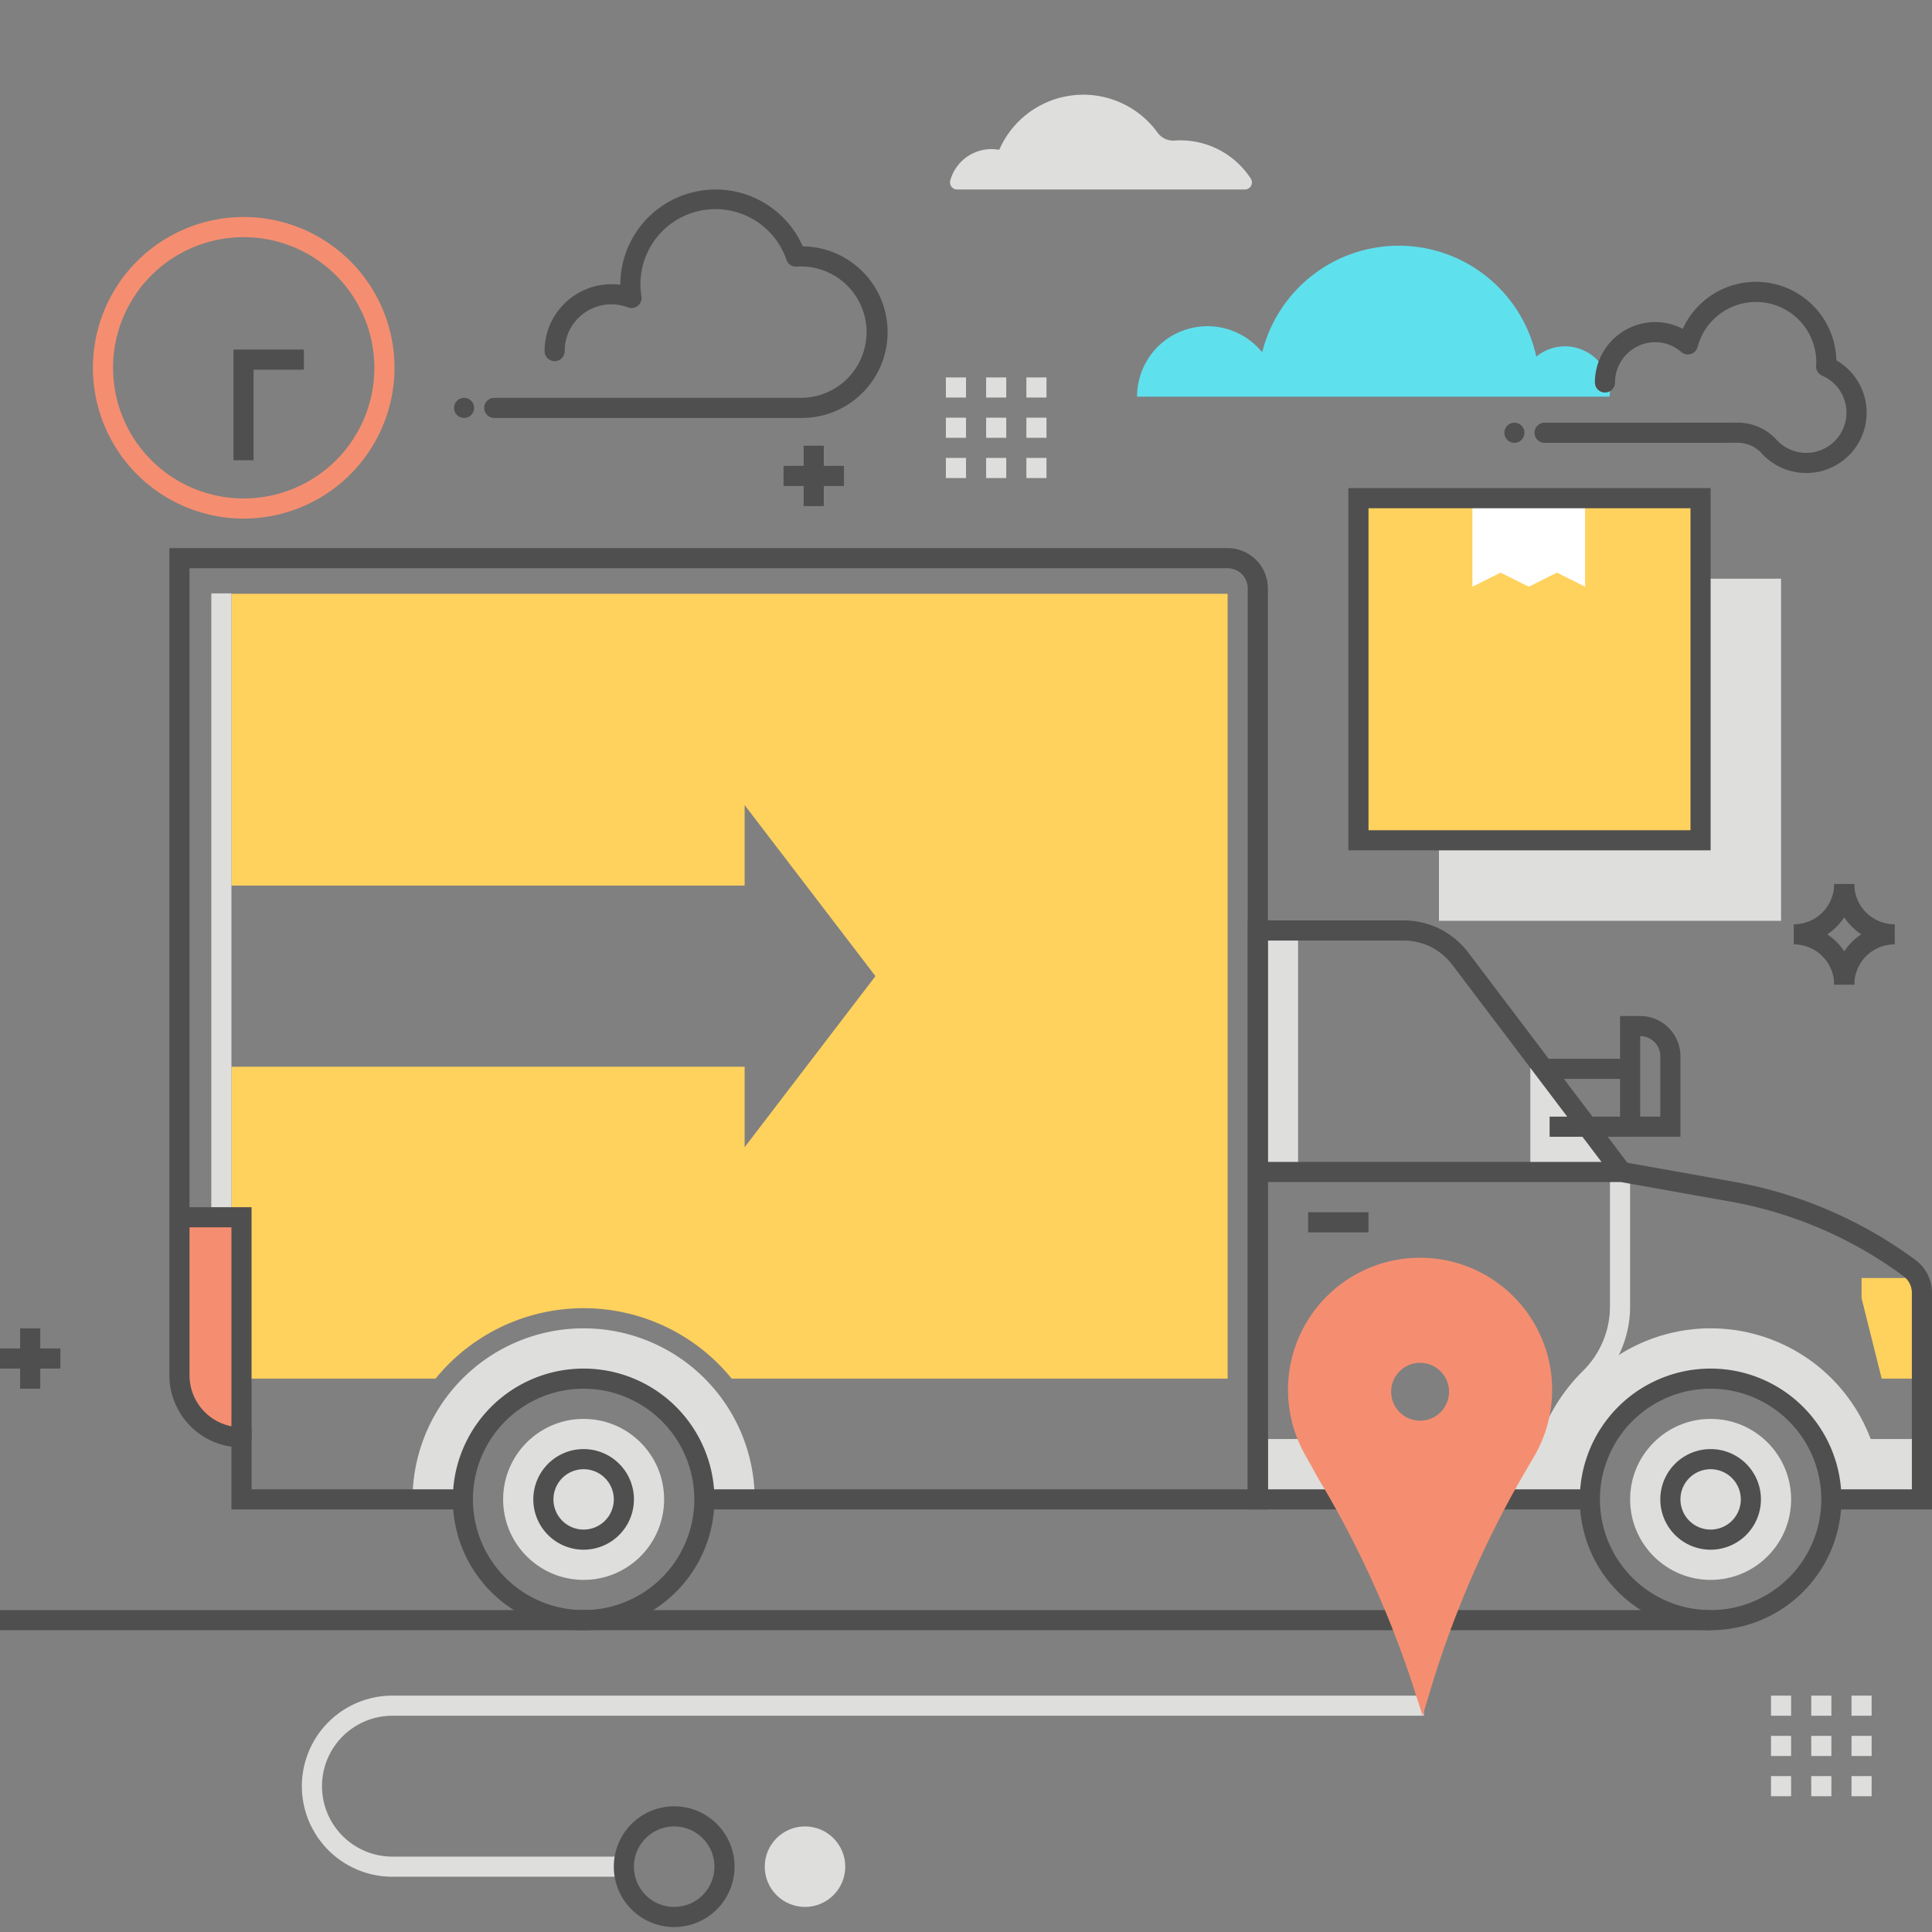 <?xml version="1.0" ?><svg height="192" viewBox="0 0 192 192" width="192" xmlns="http://www.w3.org/2000/svg"><rect x="0" y="0" width="192" height="192" fill="#808080" stroke="none"/><title/><g data-name="Layer 4" id="Layer_4"><rect height="2" style="fill: #4f4f4f" width="170" y="160.008"/><path d="M62,186.508H39a9,9,0,0,1,0-18H141.5v2H39a7,7,0,0,0,0,14H62Z" style="fill: #dededd"/><path d="M23,59.008v29H74v-8l13,17-13,17v-8H23v31H43.285a18.966,18.966,0,0,1,29.43,0H122v-78Z" style="fill: #ffd15d"/><g><rect height="6" style="fill: #4f4f4f" width="2" x="2" y="132.008"/><rect height="2" style="fill: #4f4f4f" width="6" y="134.008"/></g><g><rect height="6" style="fill: #4f4f4f" width="2" x="79.868" y="44.295"/><rect height="2" style="fill: #4f4f4f" width="6" x="77.868" y="46.295"/></g><g><path d="M178.279,93.853v-2a4.005,4.005,0,0,0,4-4h2A6.007,6.007,0,0,1,178.279,93.853Z" style="fill: #4f4f4f"/><path d="M188.279,93.853a6.007,6.007,0,0,1-6-6h2a4.005,4.005,0,0,0,4,4Z" style="fill: #4f4f4f"/><path d="M184.279,97.853h-2a4.005,4.005,0,0,0-4-4v-2A6.007,6.007,0,0,1,184.279,97.853Z" style="fill: #4f4f4f"/><path d="M184.279,97.853h-2a6.007,6.007,0,0,1,6-6v2A4.005,4.005,0,0,0,184.279,97.853Z" style="fill: #4f4f4f"/></g><g><rect height="77.538" style="fill: #dededd" width="2" x="21" y="58.97"/><path d="M24,142.508a7,7,0,0,1-7-7V120.97h7Z" style="fill: #f58e70"/><rect height="24" style="fill: #dededd" width="4" x="125" y="92.47"/><polygon points="152.083 104.303 152.083 116.553 161 116.553 152.083 104.303" style="fill: #dededd"/><g><path d="M58,132.008a17,17,0,0,0-17,17h5a12,12,0,0,1,24,0h5A17,17,0,0,0,58,132.008Z" style="fill: #dededd"/><path d="M58,162.008a13,13,0,1,1,13-13A13.015,13.015,0,0,1,58,162.008Zm0-24a11,11,0,1,0,11,11A11.012,11.012,0,0,0,58,138.008Z" style="fill: #4f4f4f"/><circle cx="58" cy="149.008" r="8" style="fill: #dededd"/><path d="M58,154.008a5,5,0,1,1,5-5A5.006,5.006,0,0,1,58,154.008Zm0-8a3,3,0,1,0,3,3A3.003,3.003,0,0,0,58,146.008Z" style="fill: #4f4f4f"/></g><rect height="6" style="fill: #dededd" width="28" x="126" y="143.008"/><rect height="6" style="fill: #dededd" width="7.167" x="183.833" y="143.008"/><path d="M154,149.008h-2a17.878,17.878,0,0,1,5.299-12.755,8.995,8.995,0,0,0,2.698-6.401L160,116.47l2,0-.003,13.382a10.981,10.981,0,0,1-3.287,7.818A15.893,15.893,0,0,0,154,149.008Z" style="fill: #dededd"/><path d="M170,132.008a17,17,0,0,0-17,17h5a12,12,0,0,1,24,0h5A17,17,0,0,0,170,132.008Z" style="fill: #dededd"/><polygon points="191 137.008 187 137.008 185 129.008 185 127.008 191 127.008 191 137.008" style="fill: #ffd15d"/><path d="M192,150.008h-9.834v-2H190v-19.5a2.079,2.079,0,0,0-.814-1.673,41.152,41.152,0,0,0-17.201-7.42l-11.38-2.029L144.303,95.849a6.031,6.031,0,0,0-4.784-2.379H126v54.538h32v2H124V91.47h15.52a8.042,8.042,0,0,1,6.378,3.172l15.83,20.913,10.608,1.892a43.162,43.162,0,0,1,18.041,7.782A4.087,4.087,0,0,1,192,128.508Z" style="fill: #4f4f4f"/><path d="M126,150.008H70v-2h54V58.47a2.002,2.002,0,0,0-2-2H18.834V136.674A5.173,5.173,0,0,0,24,141.841h1v6.167H46v2H23v-6.237a7.178,7.178,0,0,1-6.167-7.097V54.47H122a4.005,4.005,0,0,1,4,4Z" style="fill: #4f4f4f"/><rect height="2" style="fill: #4f4f4f" width="36.166" x="124.834" y="115.47"/><path d="M170,162.008a13,13,0,1,1,13-13A13.015,13.015,0,0,1,170,162.008Zm0-24a11,11,0,1,0,11,11A11.012,11.012,0,0,0,170,138.008Z" style="fill: #4f4f4f"/><circle cx="170" cy="149.008" r="8" style="fill: #dededd"/><path d="M170,154.008a5,5,0,1,1,5-5A5.006,5.006,0,0,1,170,154.008Zm0-8a3,3,0,1,0,3,3A3.003,3.003,0,0,0,170,146.008Z" style="fill: #4f4f4f"/><rect height="2" style="fill: #4f4f4f" width="6" x="130" y="120.47"/><path d="M167,112.97h-6v-12h2a4.005,4.005,0,0,1,4,4Zm-4-2h2v-6a2.002,2.002,0,0,0-2-2Z" style="fill: #4f4f4f"/><rect height="2" style="fill: #4f4f4f" width="8.209" x="153.625" y="105.22"/><rect height="2" style="fill: #4f4f4f" width="7.833" x="154" y="110.97"/><polygon points="25 143.008 23 143.008 23 121.97 18 121.97 18 119.97 25 119.97 25 143.008" style="fill: #4f4f4f"/></g><g><path d="M24.22,51.537A14.985,14.985,0,1,1,39.205,36.552,15.002,15.002,0,0,1,24.22,51.537Zm0-27.97a12.985,12.985,0,1,0,12.985,12.985A13,13,0,0,0,24.22,23.567Z" style="fill: #f58e70"/><polygon points="25.201 45.74 23.201 45.74 23.201 34.74 30.199 34.74 30.199 36.74 25.201 36.74 25.201 45.74" style="fill: #4f4f4f"/></g><g><rect height="2" style="fill: #dededd" width="2" x="94" y="37.508"/><rect height="2" style="fill: #dededd" width="2" x="94" y="41.508"/><rect height="2" style="fill: #dededd" width="2" x="94" y="45.508"/><rect height="2" style="fill: #dededd" width="2" x="98" y="37.508"/><rect height="2" style="fill: #dededd" width="2" x="98" y="41.508"/><rect height="2" style="fill: #dededd" width="2" x="98" y="45.508"/><rect height="2" style="fill: #dededd" width="2" x="102" y="37.508"/><rect height="2" style="fill: #dededd" width="2" x="102" y="41.508"/><rect height="2" style="fill: #dededd" width="2" x="102" y="45.508"/></g><g><rect height="2" style="fill: #dededd" width="2" x="176" y="168.508"/><rect height="2" style="fill: #dededd" width="2" x="176" y="172.508"/><rect height="2" style="fill: #dededd" width="2" x="176" y="176.508"/><rect height="2" style="fill: #dededd" width="2" x="180" y="168.508"/><rect height="2" style="fill: #dededd" width="2" x="180" y="172.508"/><rect height="2" style="fill: #dededd" width="2" x="180" y="176.508"/><rect height="2" style="fill: #dededd" width="2" x="184" y="168.508"/><rect height="2" style="fill: #dededd" width="2" x="184" y="172.508"/><rect height="2" style="fill: #dededd" width="2" x="184" y="176.508"/></g><path d="M141.022,124.994a13.124,13.124,0,0,0-11.211,19.776l1.159,2.088.014.025a100.593,100.593,0,0,1,9.576,21.067l.82,2.558.779-2.57a100.456,100.456,0,0,1,9.137-21.212l1.246-2.132a13.124,13.124,0,0,0-11.521-19.599Zm.128,16.193a2.876,2.876,0,1,1,2.853-2.899A2.876,2.876,0,0,1,141.15,141.188Z" style="fill: #f58e70"/><path d="M67,191.508a6,6,0,1,1,6-6A6.007,6.007,0,0,1,67,191.508Zm0-10a4,4,0,1,0,4,4A4.005,4.005,0,0,0,67,181.508Z" style="fill: #4f4f4f"/><g><g><rect height="34" style="fill: #dededd" width="34" x="143" y="57.508"/><rect height="34" style="fill: #ffd15d" width="34" x="135" y="49.508"/><polygon points="157.526 58.307 154.726 56.907 151.926 58.307 149.126 56.907 146.326 58.307 146.326 49.907 157.526 49.907 157.526 58.307" style="fill: #fff"/></g><path d="M170,84.508H134v-36h36Zm-34-2h32v-32H136Z" style="fill: #4f4f4f"/></g><circle cx="80" cy="185.508" r="4" style="fill: #dededd"/><path d="M123.717,18.831a.702.702,0,0,0,.575-1.097,8.352,8.352,0,0,0-6.996-3.787q-.285,0-.566.019a1.912,1.912,0,0,1-1.692-.784,9.109,9.109,0,0,0-15.734,1.708,4.247,4.247,0,0,0-4.865,3.034.705.705,0,0,0,.669.906Z" style="fill: #dededd"/><path d="M160,38.919a4.476,4.476,0,0,0-7.324-3.477,13.988,13.988,0,0,0-27.24-.431A6.998,6.998,0,0,0,113,39.419H159.95A4.431,4.431,0,0,0,160,38.919Z" style="fill: #5fe0ed"/><g><path d="M79.588,41.537H49.118a1,1,0,1,1,0-2h30.471a6.529,6.529,0,1,0,0-13.059c-.104,0-.208.008-.31.015l-.11.008a1.014,1.014,0,0,1-1.007-.667,7.457,7.457,0,0,0-14.415,3.625,1,1,0,0,1-1.342,1.089,4.636,4.636,0,0,0-6.287,4.343,1,1,0,0,1-2,0,6.655,6.655,0,0,1,6.647-6.647,6.503,6.503,0,0,1,.882.06v-.001a9.466,9.466,0,0,1,18.128-3.822,8.529,8.529,0,0,1-.187,17.057Z" style="fill: #4f4f4f"/><circle cx="46.118" cy="40.537" r="1" style="fill: #4f4f4f"/></g><g><circle cx="150.5" cy="43.008" r="1" style="fill: #4f4f4f"/><path d="M179.51,47.007a5.989,5.989,0,0,1-4.459-1.978,3.219,3.219,0,0,0-2.397-1.027H172.646c-3.201.008-9.271.007-14.953.007L153.5,44.008a1,1,0,0,1,0-2l4.193 0c5.679,0,11.749.001,14.948-.007h.012a5.22,5.22,0,0,1,3.882,1.687,3.998,3.998,0,1,0,4.548-6.352,1,1,0,0,1-.602-.975l.008-.124c.005-.076.011-.152.011-.23a5.996,5.996,0,0,0-11.795-1.527,1,1,0,0,1-1.618.505,3.936,3.936,0,0,0-2.587-.978,4.005,4.005,0,0,0-4,4,1,1,0,1,1-2,0,6.007,6.007,0,0,1,6-6,5.909,5.909,0,0,1,2.73.676,7.996,7.996,0,0,1,15.268,3.129,5.999,5.999,0,0,1-2.005,11.115A6.203,6.203,0,0,1,179.51,47.007Z" style="fill: #4f4f4f"/></g></g></svg>